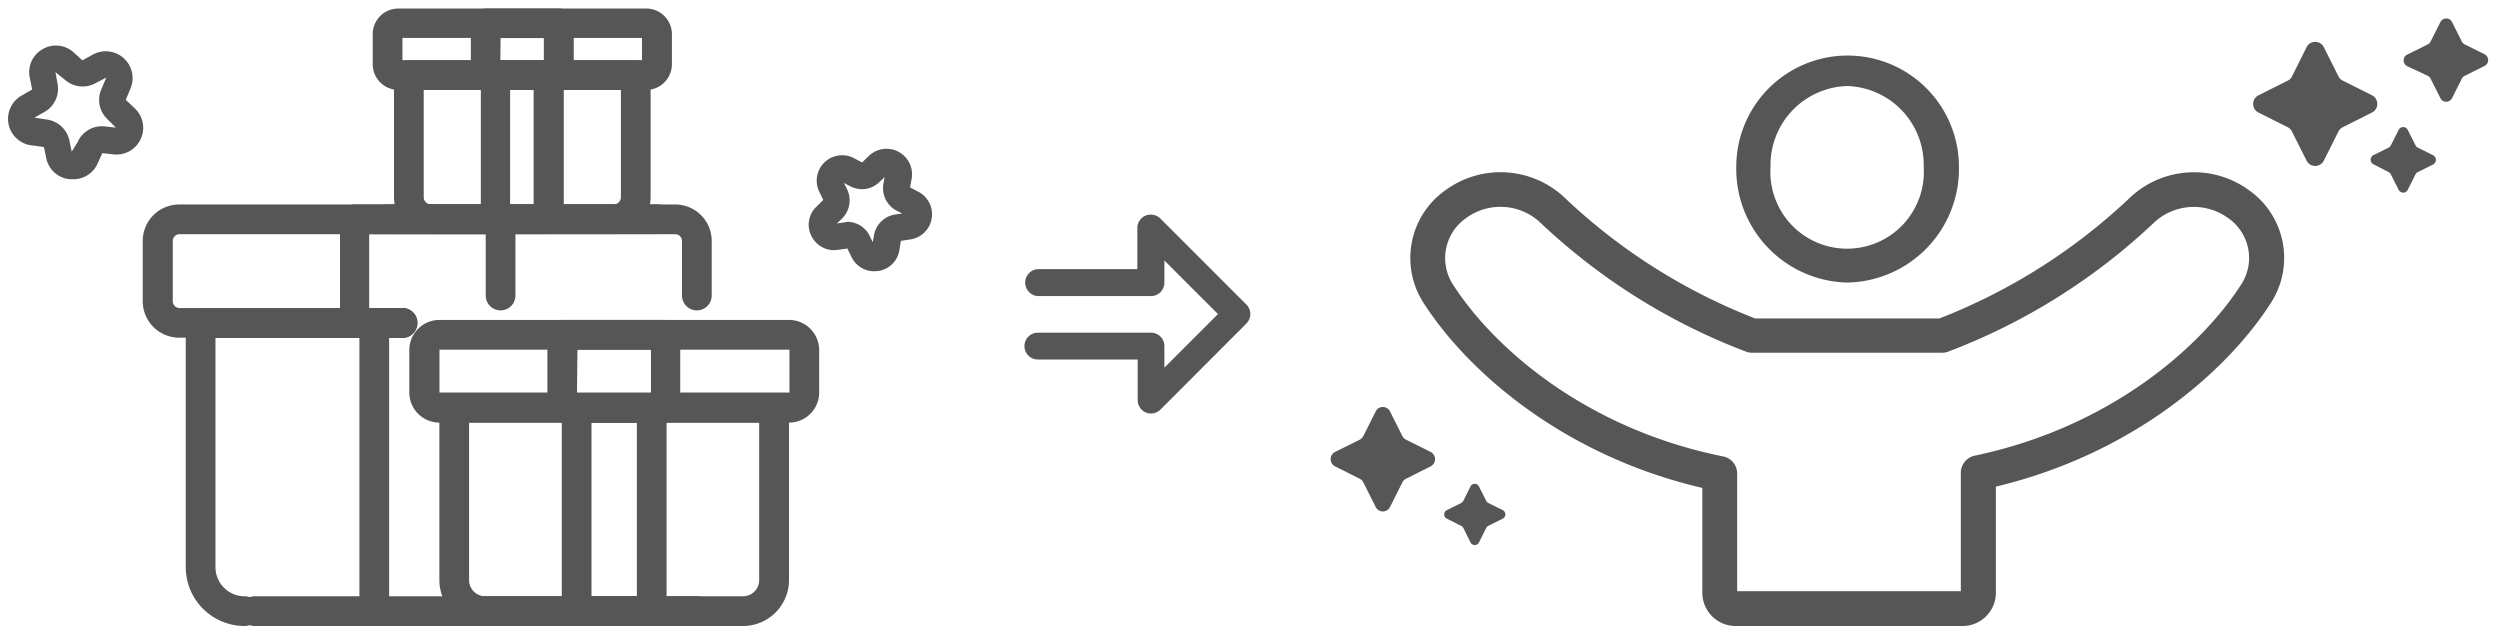 <svg id="Layer_1" data-name="Layer 1" xmlns="http://www.w3.org/2000/svg" viewBox="0 0 225.44 56.45"><defs><style>.cls-1{fill:#565656;}</style></defs><path class="cls-1" d="M36.16,30.07h-20a2.91,2.91,0,0,1-2.91-2.91V21.73a2.91,2.91,0,0,1,2.91-2.91H60.89a2.91,2.91,0,0,1,2.91,2.91v4.92a1,1,0,1,1-1.91,0V21.73a1,1,0,0,0-1-1H16.2a1,1,0,0,0-1,1v5.43a1,1,0,0,0,1,1h20a1,1,0,1,1,0,1.91Z"/><path class="cls-1" d="M36.16,30.45h-20a3.29,3.29,0,0,1-3.29-3.29V21.73a3.29,3.29,0,0,1,3.29-3.29H60.89a3.29,3.29,0,0,1,3.29,3.29v4.92a1.34,1.34,0,0,1-2.68,0V21.73a.61.61,0,0,0-.61-.61H16.2a.61.61,0,0,0-.62.61v5.43a.62.62,0,0,0,.62.62h20a1.34,1.34,0,1,1,0,2.67ZM16.2,19.2a2.53,2.53,0,0,0-2.53,2.53v5.43a2.53,2.53,0,0,0,2.53,2.53h20a.58.58,0,0,0,0-1.15h-20a1.38,1.38,0,0,1-1.38-1.38V21.73a1.37,1.37,0,0,1,1.38-1.37H60.89a1.37,1.37,0,0,1,1.38,1.37v4.92a.57.57,0,0,0,.57.58.58.58,0,0,0,.58-.58V21.73a2.53,2.53,0,0,0-2.53-2.53Z"/><path class="cls-1" d="M22.06,56.07a4.93,4.93,0,0,1-4.93-4.93v-22a1,1,0,0,1,1-.95H36.16a1,1,0,1,1,0,1.91H19.05V51.14a3,3,0,0,0,3,3,1,1,0,0,1,0,1.92Z"/><path class="cls-1" d="M22.06,56.45a5.31,5.31,0,0,1-5.31-5.31v-22a1.34,1.34,0,0,1,1.34-1.33H36.16a1.34,1.34,0,1,1,0,2.67H19.43V51.14a2.63,2.63,0,0,0,2.63,2.63,1.34,1.34,0,0,1,0,2.68Zm-4-27.91a.58.58,0,0,0-.58.57v22a4.55,4.55,0,0,0,4.55,4.55.58.58,0,1,0,0-1.16,3.39,3.39,0,0,1-3.39-3.39V29.69H36.16a.58.58,0,0,0,0-1.15Z"/><path class="cls-1" d="M33.75,56.07a1,1,0,0,1-1-1v-26a1,1,0,0,1,1.92,0v26A1,1,0,0,1,33.75,56.07Z"/><path class="cls-1" d="M33.75,56.45a1.34,1.34,0,0,1-1.34-1.34v-26a1.34,1.34,0,0,1,2.68,0v26A1.34,1.34,0,0,1,33.75,56.45Zm0-27.91a.58.58,0,0,0-.58.57v26a.58.58,0,0,0,1.16,0v-26A.58.58,0,0,0,33.75,28.54Z"/><path class="cls-1" d="M36.16,30.07H32a1,1,0,0,1-1-1V19.78a1,1,0,0,1,1-1H45.14a1,1,0,0,1,1,1v6.87a1,1,0,0,1-1.92,0V20.74H32.91v7.42h3.25a1,1,0,1,1,0,1.91Z"/><path class="cls-1" d="M36.16,30.45H32a1.34,1.34,0,0,1-1.34-1.34V19.78A1.34,1.34,0,0,1,32,18.44H45.14a1.34,1.34,0,0,1,1.34,1.34v6.87a1.34,1.34,0,1,1-2.68,0V21.12H33.29v6.66h2.87a1.34,1.34,0,1,1,0,2.67ZM32,19.2a.58.58,0,0,0-.58.58v9.33a.58.58,0,0,0,.58.58h4.21a.58.58,0,0,0,0-1.15H32.53V20.36h12v6.29a.58.58,0,0,0,1.16,0V19.78a.58.58,0,0,0-.58-.58Z"/><path class="cls-1" d="M63,56.07H22.85a1,1,0,0,1,0-1.92H63a1,1,0,0,1,0,1.92Z"/><path class="cls-1" d="M63,56.45H22.85a1.35,1.35,0,0,1,0-2.68H63a1.35,1.35,0,0,1,0,2.68ZM22.85,54.53c-.22,0-.41.27-.41.58s.19.58.41.58H63c.22,0,.41-.27.41-.58s-.19-.58-.41-.58Z"/><path class="cls-1" d="M71.15,37.73H39.63a2.34,2.34,0,0,1-2.34-2.33V31.57a2.34,2.34,0,0,1,2.34-2.34H71.15a2.33,2.33,0,0,1,2.33,2.34V35.4A2.33,2.33,0,0,1,71.15,37.73ZM39.63,31.15a.42.42,0,0,0-.42.42V35.4a.42.42,0,0,0,.42.42H71.15a.42.42,0,0,0,.42-.42V31.57a.42.42,0,0,0-.42-.42Z"/><path class="cls-1" d="M71.15,38.11H39.63a2.72,2.72,0,0,1-2.72-2.71V31.57a2.72,2.72,0,0,1,2.72-2.72H71.15a2.72,2.72,0,0,1,2.72,2.72V35.4A2.72,2.72,0,0,1,71.15,38.11Zm-31.52-8.5a2,2,0,0,0-2,2V35.4a2,2,0,0,0,2,2H71.15a2,2,0,0,0,1.95-2V31.57a2,2,0,0,0-1.95-2ZM71.15,36.2H39.63a.8.8,0,0,1-.8-.8V31.57a.8.8,0,0,1,.8-.8H71.15a.8.8,0,0,1,.8.8V35.4A.8.8,0,0,1,71.15,36.2ZM39.63,31.53a0,0,0,0,0,0,0V35.4l31.56,0,0-3.87Z"/><path class="cls-1" d="M67,56.07H43.76A3.77,3.77,0,0,1,40,52.31V36.77a1,1,0,0,1,1-1H69.81a1,1,0,0,1,1,1V52.31A3.76,3.76,0,0,1,67,56.07ZM41.92,37.73V52.31a1.84,1.84,0,0,0,1.84,1.84H67a1.84,1.84,0,0,0,1.84-1.84V37.73Z"/><path class="cls-1" d="M67,56.45H43.76a4.15,4.15,0,0,1-4.14-4.14V36.77A1.34,1.34,0,0,1,41,35.44H69.81a1.34,1.34,0,0,1,1.34,1.33V52.31A4.15,4.15,0,0,1,67,56.45ZM41,36.2a.58.58,0,0,0-.58.57V52.31a3.39,3.39,0,0,0,3.38,3.38H67a3.38,3.38,0,0,0,3.38-3.38V36.77a.58.58,0,0,0-.58-.57ZM67,54.53H43.76a2.22,2.22,0,0,1-2.22-2.22v-15h27.7v15A2.22,2.22,0,0,1,67,54.53ZM42.3,38.11v14.2a1.46,1.46,0,0,0,1.46,1.46H67a1.46,1.46,0,0,0,1.46-1.46V38.11Z"/><path class="cls-1" d="M58.77,56.07H52a1,1,0,0,1-1-1V36.77a.94.94,0,0,1,1-1h6.77a1,1,0,0,1,1,1V55.11A1,1,0,0,1,58.77,56.07ZM53,54.15h4.85V37.73H53Z"/><path class="cls-1" d="M58.77,56.45H52a1.35,1.35,0,0,1-1.34-1.34V36.77A1.34,1.34,0,0,1,52,35.44h6.77a1.34,1.34,0,0,1,1.34,1.33V55.11A1.34,1.34,0,0,1,58.77,56.45ZM52,36.2a.58.58,0,0,0-.57.57V55.11a.58.58,0,0,0,.57.58h6.77a.58.58,0,0,0,.58-.58V36.77a.58.58,0,0,0-.58-.57Zm6.19,18.33H52.58V37.35h5.61Zm-4.85-.76h4.09V38.11H53.34Z"/><path class="cls-1" d="M60,37.73H50.73a1,1,0,0,1-.95-1V30.19a1,1,0,0,1,.95-1H60a1,1,0,0,1,1,1v6.58A1,1,0,0,1,60,37.73Zm-8.35-1.91h7.39V31.15H51.69Z"/><path class="cls-1" d="M60,38.11h-9.3a1.34,1.34,0,0,1-1.34-1.34V30.19a1.34,1.34,0,0,1,1.34-1.34H60a1.34,1.34,0,0,1,1.34,1.34v6.58A1.34,1.34,0,0,1,60,38.11Zm-9.3-8.5a.58.58,0,0,0-.58.58v6.58a.58.58,0,0,0,.58.58H60a.58.58,0,0,0,.58-.58V30.19a.58.58,0,0,0-.58-.58Zm8.72,6.59H51.31V30.77h8.15Zm-7.39-.76H58.7V31.53H52.07Z"/><path class="cls-1" d="M58.27,7.73H35.93A1.94,1.94,0,0,1,34,5.8V3.08a1.93,1.93,0,0,1,1.94-1.93H58.27a1.93,1.93,0,0,1,1.94,1.93V5.8A1.94,1.94,0,0,1,58.27,7.73ZM35.93,3.06l0,2.74H58.27l0-2.73S35.93,3.06,35.93,3.06Z"/><path class="cls-1" d="M58.27,8.11H35.93A2.32,2.32,0,0,1,33.61,5.8V3.08A2.31,2.31,0,0,1,35.93.77H58.27a2.31,2.31,0,0,1,2.32,2.31V5.8A2.32,2.32,0,0,1,58.27,8.11ZM35.93,1.53a1.55,1.55,0,0,0-1.56,1.55V5.8a1.56,1.56,0,0,0,1.56,1.55H58.27A1.56,1.56,0,0,0,59.83,5.8V3.08a1.55,1.55,0,0,0-1.56-1.55ZM58.65,6.2l-23.12,0,0-3.5h.38c22.5,0,22.5,0,22.63.14l.11.11ZM36.29,5.42h21.6l0-2-21.6,0Z"/><path class="cls-1" d="M55.34,20.73H38.86a3,3,0,0,1-3-2.94v-11a1,1,0,0,1,1-1H57.33a1,1,0,0,1,1,1v11A3,3,0,0,1,55.34,20.73Zm-17.51-13V17.79a1,1,0,0,0,1,1H55.34a1,1,0,0,0,1-1V7.73Z"/><path class="cls-1" d="M55.34,21.11H38.86a3.33,3.33,0,0,1-3.33-3.32v-11a1.35,1.35,0,0,1,1.34-1.34H57.33a1.35,1.35,0,0,1,1.34,1.34v11A3.33,3.33,0,0,1,55.34,21.11ZM36.87,6.2a.57.57,0,0,0-.57.57v11a2.56,2.56,0,0,0,2.56,2.56H55.34a2.56,2.56,0,0,0,2.56-2.56v-11a.57.57,0,0,0-.57-.57Zm18.47,13H38.86a1.41,1.41,0,0,1-1.41-1.4V7.35h19.3V17.79A1.41,1.41,0,0,1,55.34,19.19ZM38.21,8.11v9.68a.65.65,0,0,0,.65.64H55.34a.65.65,0,0,0,.65-.64V8.11Z"/><path class="cls-1" d="M49.5,20.73H44.7a1,1,0,0,1-1-1v-13a1,1,0,0,1,1-1h4.8a1,1,0,0,1,1,1v13A1,1,0,0,1,49.5,20.73Zm-3.84-1.92h2.88V7.73H45.66Z"/><path class="cls-1" d="M49.5,21.11H44.7a1.34,1.34,0,0,1-1.34-1.34v-13A1.35,1.35,0,0,1,44.7,5.43h4.8a1.35,1.35,0,0,1,1.34,1.34v13A1.34,1.34,0,0,1,49.5,21.11ZM44.7,6.2a.57.57,0,0,0-.58.57v13a.58.58,0,0,0,.58.58h4.8a.58.58,0,0,0,.58-.58v-13a.57.57,0,0,0-.58-.57Zm4.22,13H45.28V7.35h3.64ZM46,18.43h2.12V8.11H46Z"/><path class="cls-1" d="M50.4,7.73H43.8a1,1,0,0,1-1-1V2.1a1,1,0,0,1,1-1h6.6a1,1,0,0,1,1,1V6.77A1,1,0,0,1,50.4,7.73ZM44.76,5.81h4.68V3.06H44.76Z"/><path class="cls-1" d="M50.4,8.11H43.8a1.34,1.34,0,0,1-1.34-1.34V2.11A1.34,1.34,0,0,1,43.8.77h6.6a1.34,1.34,0,0,1,1.34,1.34V6.77A1.34,1.34,0,0,1,50.4,8.11ZM43.8,1.53a.58.58,0,0,0-.58.58V6.77a.58.58,0,0,0,.58.58h6.6A.58.58,0,0,0,51,6.77V2.11a.58.58,0,0,0-.58-.58Zm6,4.67H44.38V2.68h5.44Zm-4.68-.77h3.92v-2H45.14Z"/><path class="cls-1" d="M59.25,20.73H35a1,1,0,0,1,0-1.92h24.3a1,1,0,1,1,0,1.92Z"/><path class="cls-1" d="M59.25,21.11H35a1.34,1.34,0,0,1,0-2.68h24.3a1.34,1.34,0,1,1,0,2.68ZM35,19.19a.58.58,0,1,0,0,1.16h24.3a.58.58,0,1,0,0-1.16Z"/><path class="cls-1" d="M103.81,37.29a1.27,1.27,0,0,1-.47-.09,1.22,1.22,0,0,1-.75-1.12V32.42h-9a1.21,1.21,0,0,1,0-2.42h10.25A1.21,1.21,0,0,1,105,31.21v1.94l4.83-4.83L105,23.49v2a1.21,1.21,0,0,1-1.21,1.21H93.56a1.22,1.22,0,0,1,0-2.43h9V20.56a1.22,1.22,0,0,1,.75-1.12,1.24,1.24,0,0,1,1.33.27l7.75,7.75a1.21,1.21,0,0,1,0,1.72l-7.75,7.76A1.24,1.24,0,0,1,103.81,37.29Z"/><path class="cls-1" d="M203.67,8.59l2.63-1.32a.82.82,0,0,0,.39-.39L208,4.25a.87.87,0,0,1,1.55,0l1.32,2.63a.87.87,0,0,0,.39.39l2.63,1.32a.87.87,0,0,1,0,1.56l-2.63,1.32a.87.87,0,0,0-.39.39l-1.32,2.63a.87.87,0,0,1-1.55,0l-1.32-2.63a.82.82,0,0,0-.39-.39l-2.63-1.32A.87.87,0,0,1,203.67,8.59Z"/><path class="cls-1" d="M120.4,40.75l2.21-1.1a.75.75,0,0,0,.33-.33l1.11-2.21a.72.72,0,0,1,1.3,0l1.11,2.21a.75.75,0,0,0,.33.33l2.21,1.1a.73.73,0,0,1,0,1.31l-2.21,1.11a.75.75,0,0,0-.33.33l-1.11,2.21a.72.72,0,0,1-1.3,0l-1.11-2.21a.75.75,0,0,0-.33-.33l-2.21-1.11A.73.73,0,0,1,120.4,40.75Z"/><path class="cls-1" d="M130.47,46l1.29-.64a.48.48,0,0,0,.2-.2l.64-1.29a.43.43,0,0,1,.77,0l.65,1.29a.46.46,0,0,0,.19.2l1.3.64a.43.43,0,0,1,0,.77l-1.3.65a.44.44,0,0,0-.19.19l-.65,1.3a.43.43,0,0,1-.77,0l-.64-1.3a.46.46,0,0,0-.2-.19l-1.29-.65A.43.43,0,0,1,130.47,46Z"/><path class="cls-1" d="M214,14l1.4-.69a.51.51,0,0,0,.2-.21l.7-1.39a.46.46,0,0,1,.82,0l.7,1.39a.45.45,0,0,0,.2.21l1.39.69a.47.47,0,0,1,0,.83l-1.39.69a.45.45,0,0,0-.2.21l-.7,1.39a.46.46,0,0,1-.82,0l-.7-1.39a.51.51,0,0,0-.2-.21L214,14.8A.47.47,0,0,1,214,14Z"/><path class="cls-1" d="M217.14,4.89,218.93,4a.62.62,0,0,0,.26-.27l.9-1.79a.59.59,0,0,1,1,0l.9,1.79a.62.62,0,0,0,.26.27l1.79.89a.59.59,0,0,1,0,1.06l-1.79.89a.62.62,0,0,0-.26.27l-.9,1.79a.59.59,0,0,1-1,0l-.9-1.79a.62.62,0,0,0-.26-.27L217.14,6A.59.59,0,0,1,217.14,4.89Z"/><path class="cls-1" d="M166.57,25.48a10.25,10.25,0,0,1-10-10.43,10,10,0,1,1,20.08,0A10.26,10.26,0,0,1,166.57,25.48Zm0-17.72a7.12,7.12,0,0,0-6.91,7.29,6.92,6.92,0,1,0,13.81,0A7.11,7.11,0,0,0,166.57,7.76Z"/><path class="cls-1" d="M176.9,56.45H156.57a3,3,0,0,1-3.06-2.94V44C141,41.08,132.36,33.54,128.36,27.3a7.48,7.48,0,0,1,2-10.16,8.42,8.42,0,0,1,10.62.58,52.68,52.68,0,0,0,17.3,11h16.6a52.89,52.89,0,0,0,17.3-11,8.42,8.42,0,0,1,10.61-.58,7.47,7.47,0,0,1,2,10.16c-3.94,6.17-12.48,13.64-24.81,16.58v9.63A3,3,0,0,1,176.9,56.45Zm-20.25-3.14h20.17V42.63a1.58,1.58,0,0,1,1.25-1.54c12.05-2.52,20.33-9.65,24.06-15.48a4.37,4.37,0,0,0-1.2-5.94h0a5.26,5.26,0,0,0-6.62.34,55.72,55.72,0,0,1-18.66,11.71,1.48,1.48,0,0,1-.51.09H158a1.54,1.54,0,0,1-.52-.09A55.74,55.74,0,0,1,138.82,20a5.25,5.25,0,0,0-6.62-.33,4.39,4.39,0,0,0-1.2,5.95c3.78,5.9,12.17,13.09,24.39,15.54a1.57,1.57,0,0,1,1.26,1.54Z"/><path class="cls-1" d="M78.79,24.21A2,2,0,0,1,77,23.07l-.41-.84a.17.17,0,0,0-.16-.08l-.92.14a2,2,0,0,1-1.72-3.49l.67-.65a.14.14,0,0,0,0-.17l-.41-.84a2,2,0,0,1,2.78-2.71l.82.44a.15.15,0,0,0,.18,0l.67-.65A2,2,0,0,1,81.93,16l-.16.92a.15.15,0,0,0,.08.16l.83.43A2,2,0,0,1,82,21.34l-.92.13a.15.15,0,0,0-.13.12l-.16.92a2,2,0,0,1-1.72,1.68Zm-2.36-3.95a2,2,0,0,1,1.82,1.14l.41.83a.14.14,0,0,0,.16.09.14.14,0,0,0,.13-.13l.16-.92a2,2,0,0,1,1.72-1.67l.92-.13a.15.15,0,0,0,.13-.13.15.15,0,0,0-.08-.16L81,18.75a2,2,0,0,1-1.06-2.15l.16-.92a.13.13,0,0,0-.08-.16.13.13,0,0,0-.18,0l-.66.65a2,2,0,0,1-2.38.34L76,16.11a.13.13,0,0,0-.18,0,.15.15,0,0,0,0,.18l.41.83a2,2,0,0,1-.4,2.37l-.67.65a.12.12,0,0,0,0,.17.15.15,0,0,0,.16.09l.92-.14Z"/><path class="cls-1" d="M78.79,24.46a2.26,2.26,0,0,1-2-1.28l-.38-.77-.85.12a2.27,2.27,0,0,1-2.39-1.25,2.24,2.24,0,0,1,.46-2.65l.61-.6-.38-.78a2.29,2.29,0,0,1,3.12-3l.76.4.62-.6a2.3,2.3,0,0,1,3.86,2l-.15.85.76.4a2.29,2.29,0,0,1-.74,4.29l-.85.13-.14.84a2.25,2.25,0,0,1-1.93,1.88ZM76.41,21.9a.41.41,0,0,1,.37.22l.42.84a1.72,1.72,0,0,0,1.86,1,1.77,1.77,0,0,0,1.51-1.47l.15-.92a.42.42,0,0,1,.34-.33l.92-.13a1.79,1.79,0,0,0,.58-3.36l-.82-.43a.39.39,0,0,1-.21-.42l.15-.92a1.79,1.79,0,0,0-3-1.59L78,15a.41.41,0,0,1-.47.07l-.82-.43A1.79,1.79,0,0,0,74.27,17l.41.84a.38.38,0,0,1-.08.46l-.66.65a1.77,1.77,0,0,0-.36,2.08,1.79,1.79,0,0,0,1.86,1l.92-.14Zm4.72-.18Zm-6.89-3.63Zm3.53-3.44Zm1,7.92a.38.38,0,0,1-.36-.23L78,21.51a1.78,1.78,0,0,0-1.87-1l-.92.13a.37.37,0,0,1-.41-.22.36.36,0,0,1,.08-.46l.66-.65a1.8,1.8,0,0,0,.36-2.08l-.41-.83A.37.37,0,0,1,75.6,16a.38.38,0,0,1,.47-.06l.82.43A1.79,1.79,0,0,0,79,16l.67-.65a.38.38,0,0,1,.47-.07.39.39,0,0,1,.21.42l-.16.92a1.79,1.79,0,0,0,.93,1.89l.82.43a.38.38,0,0,1,.21.42.37.37,0,0,1-.33.33l-.93.14a1.79,1.79,0,0,0-1.51,1.47l-.15.92a.38.38,0,0,1-.34.32ZM76.43,20a2.28,2.28,0,0,1,2,1.28l.27.56.11-.62a2.29,2.29,0,0,1,1.93-1.88l.62-.09L80.86,19a2.28,2.28,0,0,1-1.2-2.41l.11-.62-.45.43a2.26,2.26,0,0,1-2.66.39l-.56-.29.28.56a2.3,2.3,0,0,1-.46,2.66l-.45.43.62-.09Z"/><path class="cls-1" d="M6.55,15.91l-.25,0a2.11,2.11,0,0,1-1.88-1.71l-.21-1A.28.28,0,0,0,4,13l-1-.11a2.17,2.17,0,0,1-.84-4L3,8.29A.28.28,0,0,0,3.13,8L2.91,7a2.17,2.17,0,0,1,3.58-2l.77.7a.27.27,0,0,0,.32,0l.9-.51a2.16,2.16,0,0,1,3,2.76l-.42.95a.28.28,0,0,0,.07.32l.76.7a2.16,2.16,0,0,1-1.69,3.75l-1-.11a.28.28,0,0,0-.28.16l-.43,1A2.11,2.11,0,0,1,6.55,15.91ZM5,6.25a.33.33,0,0,0-.14,0,.27.27,0,0,0-.14.3l.22,1A2.16,2.16,0,0,1,3.93,9.93l-.9.51a.27.27,0,0,0-.13.3.26.26,0,0,0,.24.22l1,.11a2.17,2.17,0,0,1,1.89,1.71l.21,1a.27.27,0,0,0,.52.06l.43-.95a2.16,2.16,0,0,1,2.21-1.27l1,.12a.26.26,0,0,0,.28-.17.24.24,0,0,0-.06-.31l-.77-.7a2.15,2.15,0,0,1-.52-2.49l.42-1a.27.27,0,0,0-.06-.32.27.27,0,0,0-.33,0l-.9.52A2.14,2.14,0,0,1,6,7l-.77-.69A.24.24,0,0,0,5,6.25Z"/><path class="cls-1" d="M6.55,16.16l-.27,0a2.38,2.38,0,0,1-2.11-1.9l-.21-1-1-.14A2.41,2.41,0,0,1,2,8.59l.9-.52-.2-1A2.38,2.38,0,0,1,3.83,4.44a2.38,2.38,0,0,1,2.83.3l.77.7.93-.51A2.42,2.42,0,0,1,11.76,8L11.34,9l.77.73a2.41,2.41,0,0,1-1.88,4.19l-1-.11-.46,1A2.37,2.37,0,0,1,6.55,16.16ZM5,4.61a2,2,0,0,0-1,.26,1.89,1.89,0,0,0-.92,2.05l.21,1a.51.51,0,0,1-.25.56L2.22,9A1.92,1.92,0,0,0,3,12.59l1,.11a.51.51,0,0,1,.46.42l.21,1a1.92,1.92,0,0,0,3.63.4l.42-.95a.55.55,0,0,1,.54-.31l1,.12a1.92,1.92,0,0,0,1.5-3.33L11,9.36a.52.52,0,0,1-.13-.6l.43-1a1.92,1.92,0,0,0-2.7-2.45l-.9.52a.54.54,0,0,1-.62-.07l-.77-.7A1.9,1.9,0,0,0,5,4.61Zm1.5,9.66h0A.52.52,0,0,1,6,13.85l-.21-1a1.91,1.91,0,0,0-1.67-1.51l-1-.11a.51.51,0,0,1-.46-.42.5.5,0,0,1,.26-.56l.9-.52a1.91,1.91,0,0,0,.92-2.05l-.21-1a.5.5,0,0,1,.25-.57.53.53,0,0,1,.62.07l.77.7a1.9,1.9,0,0,0,2.24.24l.9-.51a.5.5,0,0,1,.61.06.51.51,0,0,1,.13.61l-.43.95a1.9,1.9,0,0,0,.47,2.2l.76.7a.51.51,0,0,1,.13.61.49.49,0,0,1-.54.3l-1-.11A1.9,1.9,0,0,0,7.45,13L7,14A.51.51,0,0,1,6.54,14.27ZM5,6.5l.18,1a2.4,2.4,0,0,1-1.16,2.59l-.91.52,1.05.16a2.41,2.41,0,0,1,2.1,1.91l.21,1L7,12.81A2.39,2.39,0,0,1,9.45,11.4l1,.11-.75-.75A2.4,2.4,0,0,1,9.16,8L9.58,7l-.93.48a2.43,2.43,0,0,1-2.83-.31Z"/></svg>